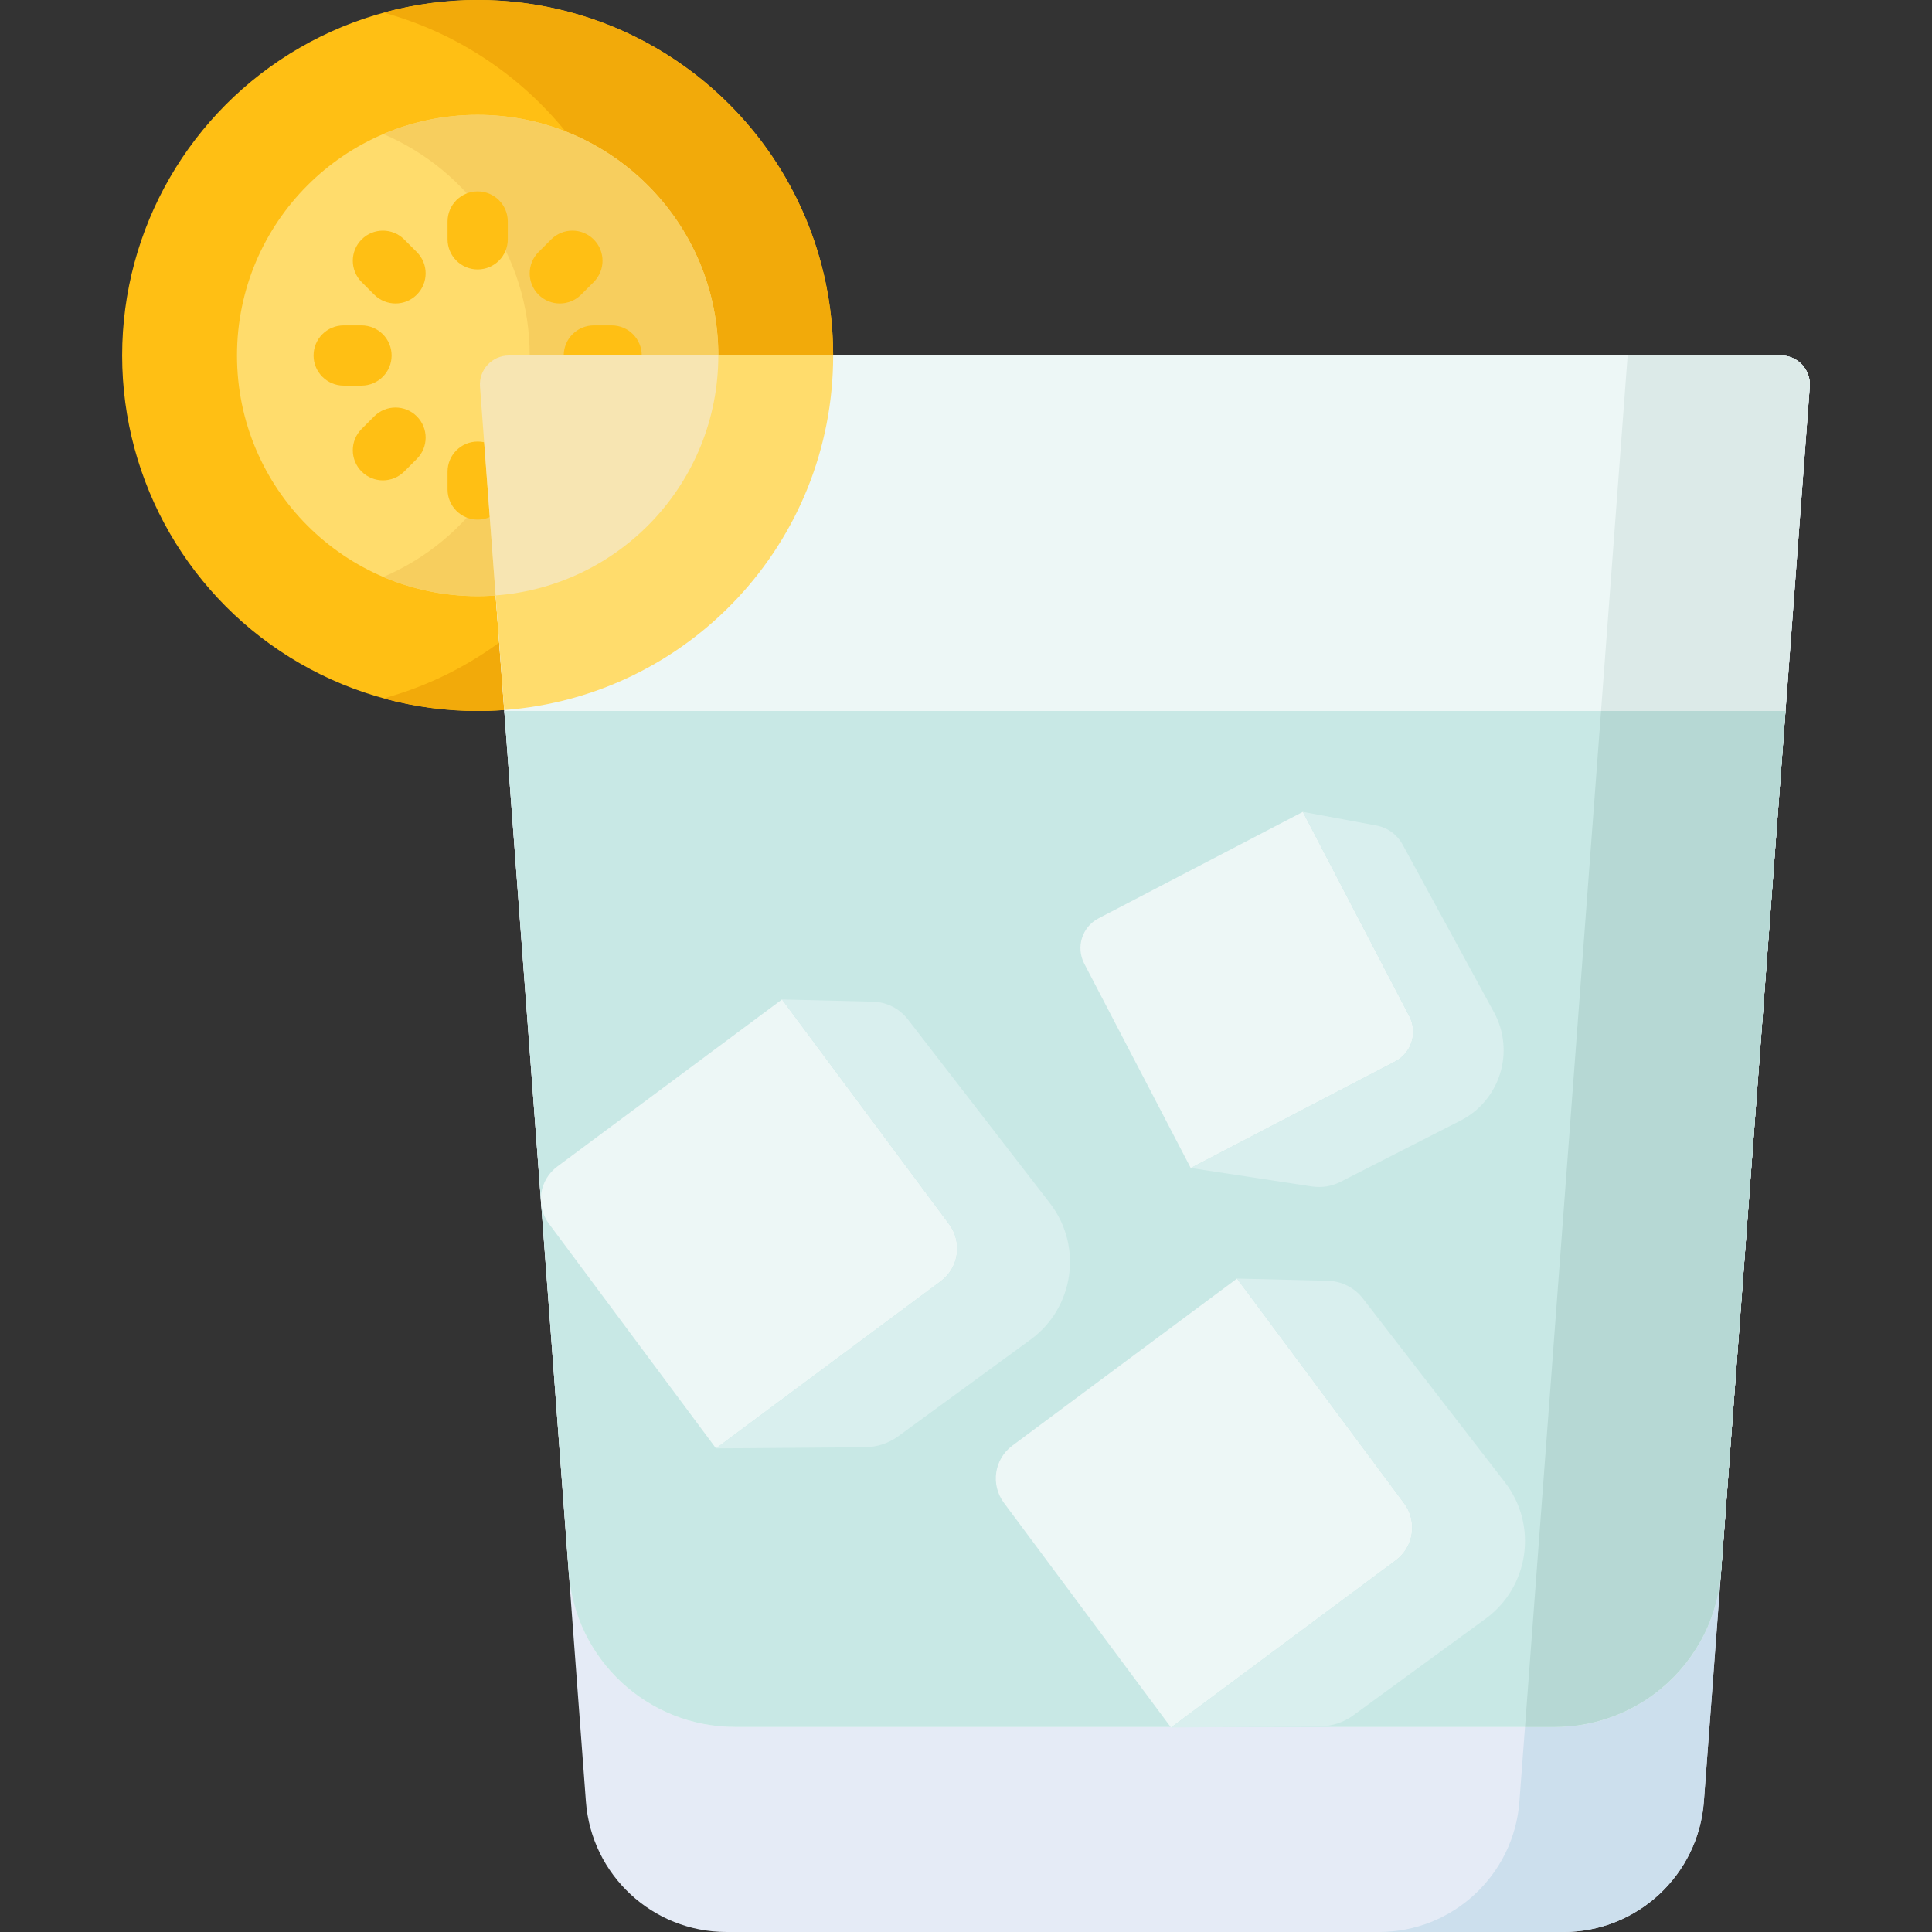<?xml version="1.0" encoding="iso-8859-1"?>
<!-- Generator: Adobe Illustrator 19.0.0, SVG Export Plug-In . SVG Version: 6.00 Build 0)  -->
<svg version="1.1" id="Capa_1" xmlns="http://www.w3.org/2000/svg" xmlns:xlink="http://www.w3.org/1999/xlink" x="0px" y="0px"
	 viewBox="0 0 512 512" style="enable-background:new 0 0 512 512;" xml:space="preserve">
<rect x="0" y="0" width="512" height="512" fill="#333333" stroke="none"/>
<circle style="fill:#FFBF14;" cx="126.582" cy="94.21" r="94.21"/>
<path style="fill:#F2AA0A;" d="M126.586,0c-8.631,0-16.988,1.167-24.93,3.341c39.932,10.93,69.282,47.47,69.282,90.87
	s-29.349,79.94-69.282,90.87c7.941,2.174,16.298,3.341,24.93,3.341c52.031,0,94.211-42.18,94.211-94.211
	C220.798,42.18,178.618,0,126.586,0z"/>
<path style="fill:#E5EBF6;" d="M414.288,512H192.523c-19.55,0-35.794-15.073-37.253-34.569l-28.066-374.977
	c-0.333-4.449,3.187-8.243,7.649-8.243h337.105c4.462,0,7.982,3.794,7.649,8.243l-28.066,374.977
	C450.082,496.927,433.838,512,414.288,512z"/>
<path style="fill:#CCDFED;" d="M471.958,94.211h-40.615l-28.683,383.22C401.201,496.927,384.957,512,365.407,512h48.881
	c19.55,0,35.794-15.073,37.253-34.569l28.066-374.977C479.94,98.005,476.42,94.211,471.958,94.211z"/>
<path style="fill:#EDF7F6;" d="M194.796,457.656h217.218c23.126,0,42.341-17.831,44.067-40.892l23.525-314.309
	c0.333-4.449-3.187-8.243-7.649-8.243H134.852c-4.462,0-7.982,3.794-7.649,8.243l23.525,314.309
	C152.455,439.825,171.67,457.656,194.796,457.656z"/>
<path style="fill:#DCEAE8;" d="M471.958,94.211h-40.615L404.14,457.656h7.874c23.126,0,42.341-17.83,44.067-40.892l18.357-245.256
	l5.169-69.054c0.021-0.278,0.026-0.554,0.018-0.826c-0.034-1.089-0.298-2.124-0.746-3.058c-0.112-0.233-0.235-0.46-0.37-0.68
	C477.167,95.693,474.747,94.211,471.958,94.211z"/>
<path style="fill:#C8E8E5;" d="M133.638,188.422l17.091,228.341c1.726,23.062,20.941,40.892,44.067,40.892h217.218
	c23.126,0,42.341-17.831,44.067-40.892l17.091-228.341H133.638z"/>
<path style="fill:#B6D8D4;" d="M427.798,454.739c1.132-0.433,2.24-0.912,3.326-1.434c0.568-0.273,1.129-0.556,1.683-0.852
	c0.858-0.459,1.702-0.941,2.525-1.454c0.11-0.069,0.224-0.132,0.334-0.201c0.881-0.559,1.734-1.158,2.572-1.777
	c0.636-0.469,1.259-0.953,1.868-1.455c1.131-0.932,2.218-1.916,3.252-2.956c0.055-0.055,0.112-0.107,0.167-0.162
	c0.114-0.116,0.221-0.238,0.334-0.355c0.556-0.578,1.094-1.173,1.619-1.781c0.892-1.034,1.737-2.11,2.532-3.225
	c1.788-2.508,3.331-5.206,4.571-8.073c0.673-1.557,1.249-3.166,1.744-4.812c0.5-1.665,0.915-3.367,1.219-5.112
	c0.059-0.34,0.104-0.684,0.155-1.026c0.164-1.089,0.3-2.187,0.384-3.302l17.091-228.341h-48.882l-20.151,269.233h7.874
	c4.799,0,9.426-0.778,13.767-2.201C426.461,455.232,427.133,454.994,427.798,454.739z"/>
<circle style="fill:#FFDC6C;" cx="126.582" cy="94.21" r="63.776"/>
<path style="fill:#F7CE5E;" d="M126.586,30.435c-8.872,0-17.318,1.815-24.994,5.088c22.799,9.722,38.782,32.337,38.782,58.687
	c0,26.351-15.983,48.965-38.782,58.687c7.676,3.273,16.122,5.088,24.994,5.088c35.222,0,63.776-28.553,63.776-63.776
	C190.362,58.989,161.809,30.435,126.586,30.435z"/>
<g>
	<path style="fill:#FFBF14;" d="M126.587,50.722c-4.408,0-7.98,3.573-7.98,7.98v4.723c0,4.407,3.572,7.98,7.98,7.98
		s7.98-3.573,7.98-7.98v-4.723C134.567,54.295,130.995,50.722,126.587,50.722z"/>
	<path style="fill:#FFBF14;" d="M126.587,117.017c-4.408,0-7.98,3.573-7.98,7.98v4.723c0,4.407,3.572,7.98,7.98,7.98
		s7.98-3.573,7.98-7.98v-4.723C134.567,120.589,130.995,117.017,126.587,117.017z"/>
	<path style="fill:#FFBF14;" d="M162.095,86.231h-4.723c-4.408,0-7.98,3.573-7.98,7.98c0,4.407,3.572,7.98,7.98,7.98h4.723
		c4.408,0,7.98-3.573,7.98-7.98S166.503,86.231,162.095,86.231z"/>
	<path style="fill:#FFBF14;" d="M103.781,94.211c0-4.407-3.572-7.98-7.98-7.98h-4.723c-4.408,0-7.98,3.573-7.98,7.98
		c0,4.407,3.572,7.98,7.98,7.98h4.723C100.208,102.191,103.781,98.618,103.781,94.211z"/>
	<path style="fill:#FFBF14;" d="M148.355,80.423c2.042,0,4.085-0.779,5.643-2.337l3.34-3.34c3.116-3.116,3.116-8.169,0-11.286
		c-3.117-3.116-8.169-3.116-11.287,0l-3.34,3.34c-3.116,3.116-3.116,8.169,0,11.286C144.27,79.643,146.313,80.423,148.355,80.423z"
		/>
	<path style="fill:#FFBF14;" d="M99.175,110.337l-3.34,3.34c-3.116,3.116-3.116,8.169,0,11.286c1.559,1.558,3.601,2.337,5.643,2.337
		s4.085-0.779,5.643-2.337l3.34-3.34c3.116-3.116,3.116-8.169,0-11.286C107.344,107.221,102.292,107.221,99.175,110.337z"/>
	<path style="fill:#FFBF14;" d="M153.998,110.337c-3.117-3.116-8.169-3.116-11.287,0c-3.116,3.116-3.116,8.169,0,11.286l3.34,3.34
		c1.559,1.558,3.601,2.337,5.643,2.337s4.085-0.779,5.643-2.337c3.116-3.116,3.116-8.169,0-11.286L153.998,110.337z"/>
	<path style="fill:#FFBF14;" d="M107.122,63.46c-3.117-3.116-8.169-3.116-11.287,0c-3.116,3.116-3.116,8.169,0,11.286l3.34,3.34
		c1.559,1.558,3.601,2.337,5.643,2.337s4.085-0.779,5.643-2.337c3.116-3.116,3.116-8.169,0-11.286L107.122,63.46z"/>
</g>
<path style="fill:#FFDC6C;" d="M127.203,102.454l6.415,85.707c48.747-3.597,87.179-44.284,87.179-93.95l0,0h-85.945
	C130.391,94.211,126.87,98.005,127.203,102.454z"/>
<path style="fill:#F7E5B2;" d="M127.203,102.454l4.142,55.338c32.997-2.437,59.017-29.961,59.017-63.58l0,0h-55.51
	C130.391,94.211,126.87,98.005,127.203,102.454z"/>
<path style="fill:#EDF7F6;" d="M369.891,413.517l-59.562,44.292l-44.292-59.562c-3.562-4.79-2.567-11.561,2.224-15.124
	l59.562-44.292l44.292,59.562C375.677,403.183,374.681,409.954,369.891,413.517z"/>
<path style="fill:#D9EFEE;" d="M398.819,392.824l-37.641-48.71c-2.222-2.875-5.621-4.597-9.253-4.687l-24.102-0.597l44.292,59.562
	c3.562,4.79,2.567,11.561-2.224,15.124l-59.562,44.292l39.484-0.31c3.181-0.025,6.274-1.048,8.842-2.924l35.03-25.585
	C405.269,420.528,407.591,404.176,398.819,392.824z"/>
<path style="fill:#EDF7F6;" d="M369.721,281.31l-54.162,28.224l-28.224-54.162c-2.27-4.356-0.579-9.728,3.777-11.997l54.162-28.224
	l28.224,54.162C375.768,273.668,374.077,279.04,369.721,281.31z"/>
<path style="fill:#D9EFEE;" d="M395.92,268.268l-24.234-44.479c-1.431-2.626-3.968-4.467-6.907-5.013l-19.504-3.626l28.224,54.162
	c2.27,4.356,0.579,9.728-3.777,11.997l-54.162,28.224l32.119,4.893c2.587,0.394,5.233-0.034,7.565-1.223l31.793-16.222
	C397.551,291.617,401.568,278.634,395.92,268.268z"/>
<path style="fill:#EDF7F6;" d="M249.307,339.546l-59.562,44.292l-44.292-59.562c-3.562-4.79-2.567-11.561,2.224-15.124
	l59.562-44.292l44.292,59.562C255.093,329.212,254.097,335.983,249.307,339.546z"/>
<path style="fill:#D9EFEE;" d="M278.235,318.854l-37.641-48.71c-2.222-2.875-5.621-4.597-9.253-4.687l-24.102-0.597l44.292,59.562
	c3.562,4.79,2.567,11.561-2.224,15.124l-59.562,44.292l39.484-0.31c3.181-0.025,6.274-1.048,8.842-2.924l35.03-25.585
	C284.686,346.558,287.007,330.205,278.235,318.854z"/>
<g>
</g>
<g>
</g>
<g>
</g>
<g>
</g>
<g>
</g>
<g>
</g>
<g>
</g>
<g>
</g>
<g>
</g>
<g>
</g>
<g>
</g>
<g>
</g>
<g>
</g>
<g>
</g>
<g>
</g>
</svg>
